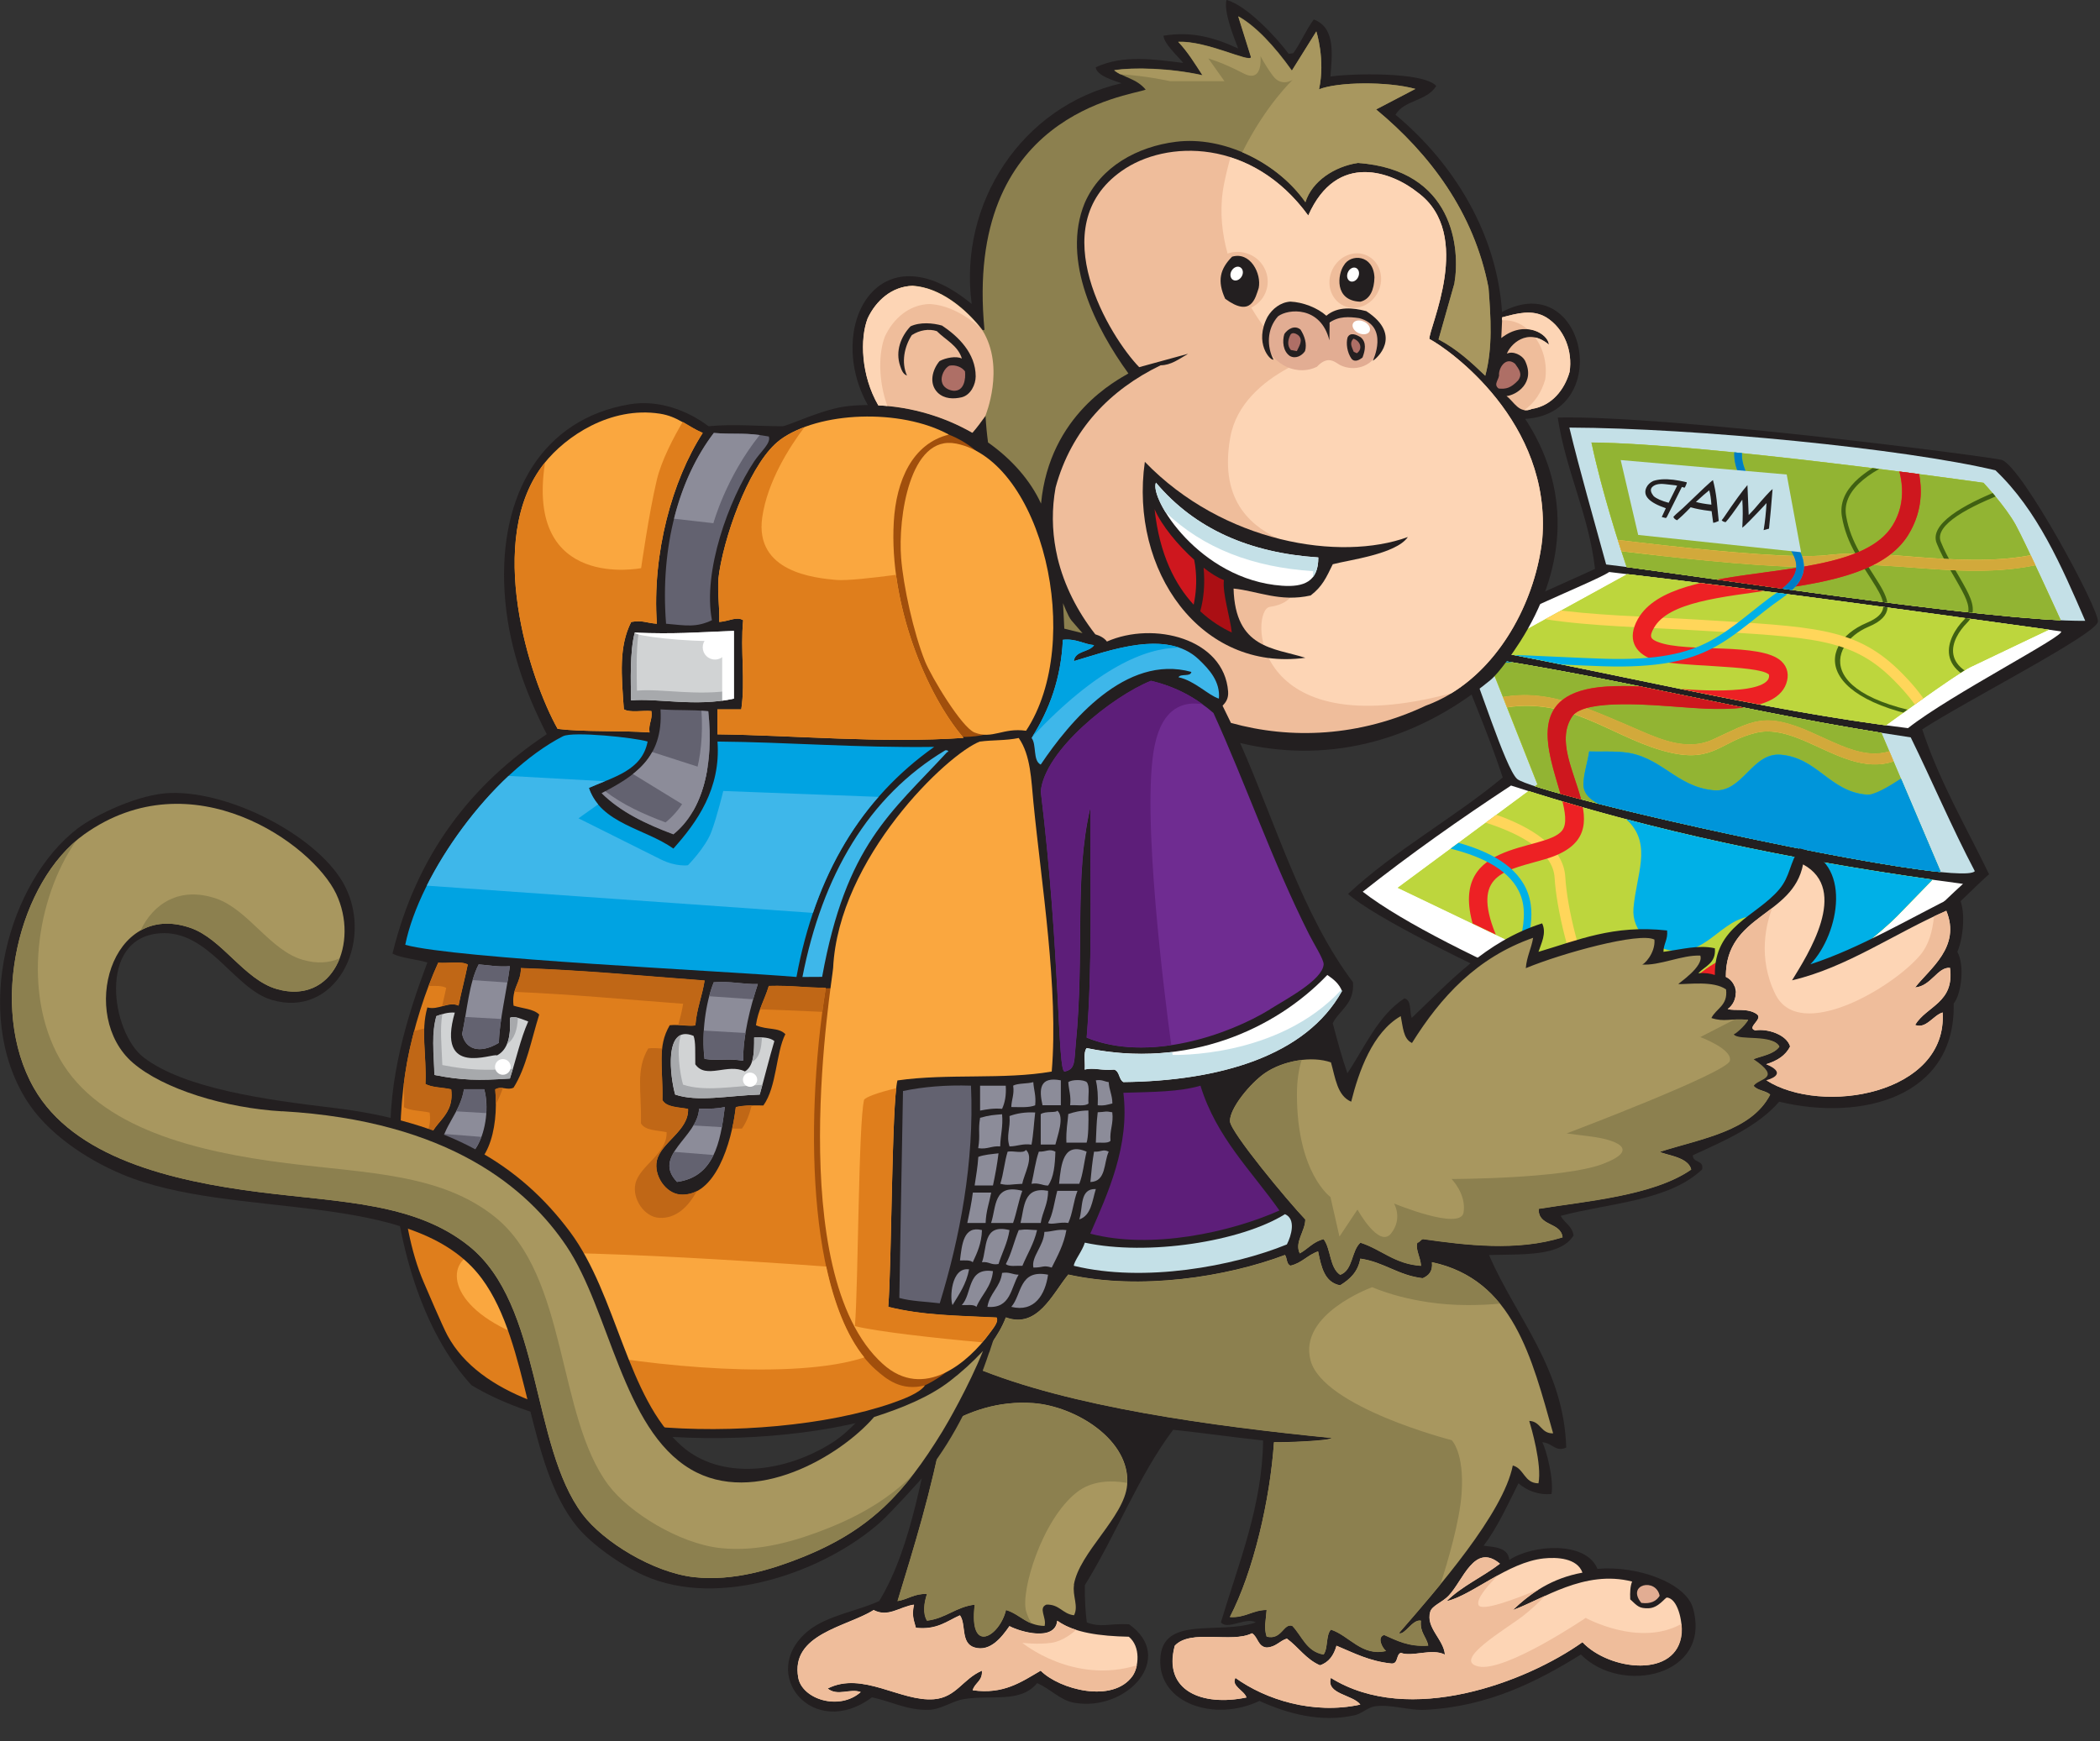 <?xml version="1.0" encoding="UTF-8"?><svg id="b" xmlns="http://www.w3.org/2000/svg" width="200.49" height="166.26" xmlns:xlink="http://www.w3.org/1999/xlink" viewBox="0 0 200.49 166.26"><rect x="0" y="0" width="200.49" height="166.26" fill="#333333" stroke="none"/><defs><clipPath id="d"><rect x="18.11" y="0" width="182.38" height="166.26" fill="none"/></clipPath><clipPath id="e"><path d="M187.41,84.4c-4.06,3.67-13.62,13.73-20.62,17.49-5.95-1.67-28.99-10.78-36.69-16.74,4.54-3.59,9.3-6.94,14.16-10.14,13.37,4.36,27.45,7.32,43.15,9.39M182.42,70.41c2.07,4.23,3.94,8.63,6.12,12.78-1.51,1.69-42.07-7.28-43.71-8.82-1.14-1.07-3.76-9.6-4.69-11.45.05-.2-.01-.31-.14-.36,14.74,2.15,26.68,5.5,42.42,7.85M196.75,60.29c.65.3-10.6,6.07-14.6,9.24-14.19-1.71-29.45-5.63-42.42-7.85.99-1.62,12.66-6.16,13.89-7.06,14.42,1.68,29.89,3.83,43.13,5.67M190.51,44.91c4.01,3.82,6.29,9.1,8.57,14.37-8.77.13-38.81-4.58-45.74-5.38-1.14-4.17-2.52-8.95-3.51-13.07,12.02.03,32,2.01,40.68,4.08" fill="none"/></clipPath><clipPath id="f"><path d="M184.5,84c-.66.69-1.78,1.84-3.4,3.5-2.9,2.96-14.94,11.74-14.94,11.74,0,0-7.09-2.4-11.79-4.54-4.7-2.14-20.91-9.94-20.91-9.94l12.47-9.23c12.04,3.8,24.68,6.5,38.58,8.46M179.63,69.98l5.63,13.23-.06.06c-8.78-.9-32.06-6.05-38.66-8.19l.24-.18-4.75-12.03c12.95,2.02,23.91,4.91,37.6,7.11M195.59,60.13c-2.16,1.03-6.36,3.03-7.47,3.56-1.25.61-6.39,4.34-8.09,5.57-12.71-1.71-26.14-5.01-37.91-7.16l13.24-7.28c13.5,1.6,27.79,3.57,40.22,5.3M189.37,46.09s2.1,2.25,3.1,4.06c.88,1.6,3.66,7.7,4.28,9.08-9.95-.47-32.8-3.94-41.45-5.08-.59-1.74-2.33-7.05-3.36-11.9,11.03.1,37.43,3.85,37.43,3.85" fill="none"/></clipPath></defs><g id="c"><g clip-path="url(#d)"><path d="M183.52,69.65c1.65,5.01,4.18,9.28,6.38,13.83-1.98,1.67-14.85,14.99-23.59,19.91-2.53-.62-32.72-13.67-37.61-18.03,4.51-4.2,10.03-7.19,14.77-11.12-1.5-4.56-3.41-8.77-5.05-13.2,4.33-2.59,9.18-4.55,13.86-6.72-.62-5.3-2.78-9.29-3.56-14.45,10.9-.23,41.69,3.8,42.4,4.05,1.96.68,9.38,14.4,9.17,15.46-.25,1.25-12.79,7.65-16.76,10.26" fill="#231f20"/><path d="M144.26,75.01c-4.87,3.2-9.62,6.55-14.16,10.14,7.7,5.95,30.75,15.07,36.69,16.74,7-3.76,16.56-13.82,20.62-17.49-15.7-2.07-29.78-5.03-43.15-9.39" fill="#fff"/><path d="M140.14,62.92c.93,1.84,3.55,10.38,4.69,11.45,1.64,1.54,42.2,10.52,43.71,8.82-2.18-4.14-4.05-8.55-6.12-12.78-15.74-2.35-27.68-5.7-42.42-7.85.13.05.19.16.14.36" fill="#c4e0e7"/><path d="M153.63,54.62c-1.24.9-12.9,5.44-13.89,7.06,12.97,2.22,28.23,6.14,42.42,7.85,4-3.17,15.25-8.94,14.6-9.24-13.24-1.84-28.7-3.99-43.13-5.67" fill="#fff"/><path d="M190.51,44.91c-8.68-2.07-28.66-4.04-40.68-4.08.99,4.12,2.37,8.89,3.51,13.07,6.93.8,36.97,5.51,45.74,5.38-2.28-5.27-4.56-10.55-8.57-14.37" fill="#c4e0e7"/></g><g clip-path="url(#e)"><path d="M151.94,42.25c1.26,5.92,3.56,12.5,3.56,12.5l-13.71,7.54,4.99,12.62-13.34,9.87s16.21,7.8,20.91,9.94c4.7,2.14,11.79,4.54,11.79,4.54,0,0,12.04-8.78,14.94-11.74,2.9-2.96,4.17-4.29,4.17-4.29l-5.77-13.55s7.13-5.23,8.63-5.97c1.5-.73,8.76-4.18,8.76-4.18,0,0-3.42-7.54-4.41-9.36-.99-1.81-3.1-4.06-3.1-4.06,0,0-26.4-3.75-37.43-3.85" fill="#bdd63d" fill-rule="evenodd"/></g><g clip-path="url(#f)"><path d="M151.94,42.25c1.26,5.92,3.56,12.5,3.56,12.5l-13.71,7.54,4.99,12.62-13.34,9.87s16.21,7.8,20.91,9.94c4.7,2.14,11.79,4.54,11.79,4.54,0,0,12.04-8.78,14.94-11.74,2.9-2.96,4.17-4.29,4.17-4.29l-5.77-13.55s7.13-5.23,8.63-5.97c1.5-.73,8.76-4.18,8.76-4.18,0,0-3.42-7.54-4.41-9.36-.99-1.81-3.1-4.06-3.1-4.06,0,0-26.4-3.75-37.43-3.85" fill="#bdd63d" fill-rule="evenodd"/><path d="M146.79,74.9l-.24.18c6.6,2.14,29.88,7.28,38.71,8.13l-5.63-13.23c-13.68-2.2-24.64-5.09-37.59-7.11l4.75,12.03ZM192.47,50.16c-.99-1.81-3.1-4.06-3.1-4.06,0,0-26.4-3.75-37.43-3.85,1.03,4.86,2.77,10.16,3.36,11.9,8.64,1.14,31.5,4.61,41.45,5.08-.63-1.38-3.41-7.47-4.29-9.08" fill="#92b433" fill-rule="evenodd"/><path d="M186.07,72.03c-3.43-.3-4.46,4.14-7.89,3.84-3.5-.31-4.66-3.5-8.15-3.81-2.78-.24-3.63,3.64-6.41,3.4-3.64-.32-5.03-3.32-8.67-3.64-1.28-.11-1.94-.03-3.23-.07-.17,1.14-.44,1.76-.54,2.9-.19,2.21,2.82,2.26,4.34,3.83,2.17,2.28.71,5.02.43,8.24-.19,2.21,1.75,3.89,3.96,4.09,3.35.29,4.7-3.62,8.06-3.32,5.07.44,3.17,9.77,8.24,10.21,3,.26,4.71.41,7.71.67,6.57.57,11.73-5.01,12.3-11.58.61-6.99-3.15-14.16-10.14-14.77" fill="#00b0e7" fill-rule="evenodd"/><path d="M184.76,71.84l5.92,12.42c-10.1-.88-28.44-5.08-38.1-7.51-.86-.47-1.5-1.03-1.4-2.09.1-1.14.37-1.77.54-2.9,1.29.04,1.95-.05,3.23.07,3.64.32,5.03,3.32,8.67,3.64,2.78.24,3.63-3.64,6.41-3.39,3.5.31,4.66,3.5,8.15,3.81,1.41.12,5.64-3.2,6.58-4.03" fill="#0095da"/><path d="M189.24,41.63c-.17.03-13.9,2.29-12.99,7.63.44,2.59,1.84,4.34,3.16,6.5,1.03,1.69,1.43,3.07-1.02,4.09-3.96,1.67-5.64,7.51,9.88,8.87,15.47,1.35,27.67-2.28,25.01-9.42-2.63-7.05-12.35-14.24-13.3-14.94-1.32.33-15.98,4.15-14.69,7.37.64,1.6,1.6,2.99,2.41,4.51.65,1.22,1.01,2.33.1,3.23-1.52,1.53-3,4.65,3.1,5.74l-.07.4c-6.57-1.17-4.95-4.78-3.32-6.43.68-.68.48-1.52-.18-2.75-.81-1.53-1.78-2.93-2.43-4.55-1.46-3.64,12.79-7.38,15.15-7.96,0,0,2.75,1.96,5.78,4.81,3.02,2.84,6.41,6.64,7.83,10.43,2.93,7.84-10.33,11.29-25.43,9.97-15.05-1.32-15.1-7.51-10-9.66,2.08-.88,1.82-1.88.83-3.5-1.35-2.21-2.76-3.98-3.21-6.64-.86-5.07,9.95-7.56,13.33-8.11l.07.4Z" fill="#3f6012"/><path d="M183.64,69.22c.03-1.46-2.54-3.99-3.17-4.6-1.92-1.83-3.78-2.76-6.49-3.33-2.78-.58-6.38-.76-11.7-1.08-5.36-.32-10.37-.4-14.75-1.08-4.41-.68-8.25-1.98-11.17-4.81-3.71-3.59.78-4.31,3.45-4.33,3.35-.03,7.4.63,7.4.63,0,0,5.43.76,11.55,1.44,6.16.68,12.92,1.27,15.64.95,3.28-.39,6.68.06,9.95.28,3.61.24,7.31.33,10.63-.52,5.36-1.38-.7-11.82-2.47-14.47l.85-.57c1.91,2.86,8.6,14.3,1.87,16.03-5.3,1.36-10.82.47-16.19.2-1.63-.08-3.17-.09-4.53.07-2.86.34-9.76-.27-15.87-.95-6.14-.68-11.59-1.45-11.59-1.45-1.89-.31-14.06-1.99-9.99,1.95,2.7,2.61,6.3,3.86,10.62,4.53,4.35.67,9.32.75,14.65,1.07,5.38.33,9.03.52,11.84,1.1,2.88.6,4.92,1.62,6.99,3.59.98.93,4.18,4.22,3.38,5.81,0,0-.18.27-.48.63-5.82,6.77-11.26-1.57-16.4-.34-3.37.8-4.05,2.86-8.22,1.89-4.97-1.15-8.83-4.82-14.52-4.43-4.9.33-11.16,4.33-12.27,5.07-.14.81-.45,3.21.43,3.28,4.27.37,16.02,2.25,16.36,7.96.36,5.89,4.63,19.79,11.89,21.24l-.2,1.01c-8.11-1.62-12.36-16.4-12.71-22.18-.3-4.89-11.76-6.68-15.43-7-2.08-.18-1.53-3.69-1.26-4.92,0,0,1.98-1.35,4.49-2.64,8.93-4.57,11.94-3.12,20.34.52,2.17.94,4.62,1.93,6.95.86,3.78-1.73,4.81-2.73,9.42-.69,3.77,1.67,6.94,3.69,10.35-.28.19-.23.32-.4.35-.43" fill="#ffd65a"/><path d="M172.95,69.92c-4.61-2.04-5.64-1.04-9.42.69-2.33,1.07-4.78.08-6.95-.86-5.65-2.45-8.87-3.91-13.09-3.21l.39,1c.36-.06.71-.1,1.05-.12,5.69-.39,9.55,3.29,14.52,4.44,4.17.96,4.85-1.09,8.22-1.89,4.16-.99,8.52,4.29,13.12,2.74l-.41-.97c-2.37.73-4.75-.63-7.43-1.81M158.66,53.09c6.11.68,13.01,1.29,15.87.95,1.37-.16,2.9-.15,4.54-.07,5.06.25,10.25,1.06,15.26.01l-.45-.96c-3.02.58-6.3.49-9.52.27-3.27-.21-6.68-.67-9.95-.28-2.72.32-9.48-.26-15.64-.95-1.5-.17-2.96-.34-4.31-.5l.34,1.07c1.22.15,2.52.3,3.85.45" fill="#d2a93b"/><path d="M177.13,35.91s.59.49,1.4,1.33c3.39,3.5,6.69,8.92,3.64,13.84-4.34,7.02-21.47,3.93-24.27,8.88-.49.86-.3,1.08.41,1.35,2.73,1.05,9.81,0,11.76,1.83.61.57.75,1.34.46,2.15-1.15,3.19-8.16,2.33-10.61,2.18-1.73-.11-8.62-.8-9.8.9-2.94,4.24,5.66,11.22-2.57,13.66-3.66,1.09-6.9,1.3-4.98,6.61,2.49,6.86,10.8,10.8,13.16,11.8,1.78-2.57,8.26-11.57,12.36-8.76,3.68,2.52,5.07,15.25,5.38,19.66l-1.74.12s-.29-4.05-1.05-8.42c-.8-4.57-2.03-8.86-3.58-9.92-2.85-1.95-9.85,8.14-10.7,9.45,0,0-3.55-1.3-6.83-3.46-3.25-2.13-7.02-5.4-8.64-9.88-3.36-9.26,6.58-7.75,8.22-9.94,1.88-2.52-6.63-13.07,4.27-13.74,4.25-.26,8.53.69,12.76.28.31-.03,2.94-.27,2.7-1.42-1.02-.96-9.13-.68-11.2-1.47-1.59-.61-2.38-1.93-1.31-3.83,3.44-6.09,20.5-2.78,24.31-8.94,2.74-4.43-1.31-10.1-4.68-12.92l1.11-1.34Z" fill="#ed2124"/><path d="M170.12,56.21l-6.18-.86c6.28-1.17,14.3-1.19,16.76-5.18,1-1.62,1.1-3.4.65-5.15l1.87.24c.37,1.92.14,3.91-1.04,5.83-2.08,3.36-7.1,4.4-12.06,5.12" fill="#ce171e"/><path d="M156.62,65.55c3.27.66,6.52,1.35,9.86,2.02-2.4.3-5.18,0-6.55-.09-1.73-.11-8.62-.8-9.8.9-1.56,2.24.12,5.25.82,7.95-.71-.18-1.36-.36-1.97-.53-1.14-4.05-3.47-9.75,4.45-10.24,1.06-.07,2.13-.05,3.19,0" fill="#ce171e"/><path d="M175.33,37.98c-.34.04-10.88,1.36-8.74,6.83,1.06,2.71,2.98,4.49,4.62,6.78,1.36,1.91,1.69,3.63-1.14,5.57-2.2,1.51-4.14,3.45-6.51,4.7-2.32,1.23-5.28,1.93-10.53,1.76-5.2-.17-9.74-.57-13.2-.33-3.46.24-5.65,1.11-6.5,3.28-1.05,2.71-2.53,8.52-2.2,11.58.02.18.13,1.11.45,1.14,4.46.39,13.71,1.22,14.56,7.07.74,5.05-5.01,13.26-8.21,16.99-.31.37-.86-.1-.55-.47,0,0,2.24-2.61,4.37-5.99,2.15-3.42,4.1-7.49,3.68-10.42-.78-5.33-9.86-6.1-13.91-6.45-1.69-.15-1.07-4.48-.96-5.28.35-2.71,1.16-6,2.1-8.42,1.01-2.61,3.63-3.5,7.12-3.74,3.49-.24,8.05.15,13.28.32,5.18.17,8-.52,10.17-1.67,2.34-1.24,4.27-3.17,6.44-4.66,2.43-1.67,2.13-2.91.96-4.56-1.7-2.39-3.59-4.09-4.7-6.94-2.06-5.28,5.67-7.39,9.33-7.81.48-.06.56.66.08.72" fill="#00b0e7"/><path d="M142.17,63.22c.72,0,1.47.01,2.25.04-.79-.13-1.58-.26-2.39-.39l.14.35ZM171.2,51.58c-1.63-2.29-3.56-4.08-4.62-6.78-.22-.56-.3-1.07-.28-1.54l-.73-.07c-.03.58.08,1.2.34,1.88,1.11,2.85,3,4.55,4.7,6.94,1.09,1.53,1.42,2.71-.48,4.21l.95.13c1.7-1.62,1.28-3.12.12-4.76" fill="#007dc5"/><polygon points="154.73 43.93 156.4 51.08 171.95 52.73 170.58 45.31 154.73 43.93" fill="#c4e0e7" fill-rule="evenodd"/></g><path d="M160.12,46.38l-.81,1.63c-.68-.18-1.15-.39-1.43-.63-.25-.31-.32-.56-.23-.75l.04-.07c.24-.29.66-.4,1.28-.33l.97.11.18.04ZM159.74,45.81c-.77-.09-1.41-.05-1.91.12-.31.15-.52.36-.64.61-.38.79.24,1.44,1.85,1.99l-.39.84.4.1.1-.13,1.42-2.84.25.07.05-.05c.15-.31.2-.47.15-.47-.5-.12-.93-.2-1.27-.24M163.18,46.82c.1.32.17.78.21,1.37-.64-.07-1.13-.16-1.48-.26.57-.53,1-.9,1.27-1.11M163.55,45.84c-.15.07-1.11.97-2.87,2.67-.58.5-.88.78-.92.84.04.14.16.25.35.33.33-.27.77-.68,1.3-1.24.52.15,1.1.26,1.77.34l.23.03.15,1.11c.11,0,.29-.06.53-.17l-.2-2.02c-.08-.69-.2-1.32-.35-1.88M166.84,46.31c-.49.55-1.25,1.6-2.31,3.17l-.16.2c.09.1.22.16.38.18.27-.28.8-1,1.59-2.15.06.88.05,1.77,0,2.68.18-.11.89-.83,2.15-2.17.08-.11.13-.16.16-.16-.05.92-.14,1.75-.26,2.48-.02.05-.02.08,0,.08l.5-.14c.11-1.05.23-2.31.34-3.78-.22.16-.81.81-1.78,1.95l-.5.53-.12-2.87Z" fill="#231f20" fill-rule="evenodd"/><path d="M118.4,70.95c3.43,7.77,5.94,16.43,10.77,22.84.16,2.08-1.28,2.62-1.93,3.92.43,1.62.86,3.25,1.4,4.77,1.68-2.51,2.9-5.48,5.44-7.15.71.17.47,1.25.7,1.87,3.66-3.48,7-7.28,12.45-9.03.45.94-.1,1.94-.35,2.72,3.75-1.1,7.13-2.61,12.28-2.04.09.89-.34,1.26-.35,2.04,1.78-.24,3.34-.69,4.91-.34.13,1.43-.94,1.7-1.58,2.38.64-.05,1.14.03,1.58.17-.07-4.67,3.93-5.56,6.14-8.17,1.07-1.27.97-2.48,1.93-3.92,5.16,1.13,3.83,8.19,1.05,11.07,4.69-1.52,9.5-4.4,14.03-6.64.9,1.21.57,4.16,0,5.45.71,1.26.4,4.01-.35,4.94.2,8.9-8.73,11.28-16.66,9.37-2.06,2.37-5.18,3.71-8.24,5.11-.03.77,1.09.42.88,1.36-3.21,3.03-8.78,3.18-13.5,4.43.35.68,1.11.97,1.23,1.87-1.25,2.03-4.83,1.78-8.07,1.87,2.55,5.93,7.14,10.78,7.37,18.39-1.06.45-1.29-.44-2.28-.51.37.72,1.1,3.45.88,4.94-1.24.12-2.33-.31-3.16-1.02-1.04,2.05-1.99,4.2-3.33,5.96.8.12,2.37.09,2.45,1.36,2.23-1.48,7.33-1.83,8.42.85,3.82-.34,8.44,1.35,9.12,3.75,1.83,6.49-6.83,8.35-10.7,4.43-4.06,2.51-8.79,4.99-14.91,5.28-1.54.07-3.19-.54-4.73-.34-.68.09-1.27.7-1.93.85-3.25.75-6.52-.17-9.12-1.36-4.26,2.03-9.59.26-9.47-3.92.12-4.34,5.64-2.34,9.12-3.58-.92-.55-2.69.77-3.33,0,1.68-5.6,3.96-11.15,4.03-17.37-2.76-.29-5.93-.75-8.59-1.02-3.33,4.43-5.45,10.04-8.42,14.82-.04,1.39.07,2.78.18,3.58,1.42.51,2.06.08,4.03.17,4.53,3.2-.21,8.4-5.26,7.49-1.32-.24-2.19-1.29-3.51-1.87-1.62,1.94-4.29,1.09-7.01,1.53-1.11.18-2.13.98-3.33,1.02-2.07.07-3.6-.82-5.44-1.19-5.61,4.18-10.94-2.27-6.14-6.3,1.81-1.52,4.79-1.94,6.84-2.9,3.23-5.33,4.17-12.87,5.79-19.76-11.08,5.69-33.73,5.79-44.72-.85-4.63-5.06-7.28-13.47-7.72-22.82-.3-6.44,1.64-12.57,3.51-17.54-1.06-.33-2.41-.39-3.33-.85,2.32-9.5,7.54-16.18,14.73-20.95-2.14-4.18-3.73-8.61-4.03-13.62-.56-9.31,3.65-16.49,11.92-17.88,2.83-.48,5.6.62,7.55,2.09,2.51-.23,4.62,0,7.04,0,.54,0,3.9-1.68,6.28-1.92.63-.07,1.26-.1,1.89-.1-4.15-7.39.98-17.05,9.92-9.65-1.29-9.6,4.79-18.91,14.3-21.08-.66-.24-2.38-.71-2.46-1.53,2.7-1.22,5.53-.75,8.36-.41-.54-.67-1.83-1.8-1.89-2.6,2.64-.43,4.75.13,7.13,1.22-.43-1.13-1.39-3.47-1.12-4.64,1.95.54,4.74,3.54,5.94,5.15l.44-.06c.74-1.02,1.2-2.21,1.96-3.22,2.18.81,1.7,3.62,1.59,5.45,1.77-.28,8.86-.5,10.1.9-.92,1.48-3.05,1.31-3.89,2.75,5.64,4.69,9.68,11.42,10.17,18.83,7.94-4.22,10.76,9.71,2.21,10.21l.27.42c4.25,6.83,3.47,14.23-.75,20.85-.63.98-1.98,2.96-2.85,3.68-7.61,6.26-16.09,7.88-23.87,6" fill="#231f20"/><path d="M94.39,44.37s-4.28-6.86-15.73-1.62c-11.46,5.24,4.81,23.03,5.68,23.89.86.86,4.6,3.52,4.6,3.52,0,0,4.06.65,5.89-.32,1.83-.97-.43-25.47-.43-25.47" fill="#a14f0c" fill-rule="evenodd"/><path d="M78.12,94.37h1.83s.11,5.49,0,7.72c-.11,2.23-.03,10.24.83,14.01.86,3.77,2.48,9.09,3.66,10.38,1.18,1.29,7.91,2.26,7.91,2.26,0,0-3.71,7.69-18.72,4.06-15.01-3.63-2.01-14.87-.32-19.9,1.69-5.03,2.45-11.24,2.45-11.24l2.37-7.29Z" fill="#a14f0c" fill-rule="evenodd"/><path d="M124.9,20.58c2.74-6.2,8.06-4.13,10.46-2.19,5.43,3.98,1,13,1.11,13.98,1.82.95,11.72,7.9,10.77,19.15-.72,6.42-4.71,13.53-11.11,15.86-6.35,2.99-12.89,3.24-18.61,1.65-.26-.55-.53-1.1-.8-1.64.31-.32.58-.69.53-1.36-.38-5.05-7.1-6.74-11.57-4.77-.25-.34-.65-.55-1.11-.69-1.72-2.2-2.97-4.67-3.6-7.28-.06-.25-.11-.5-.16-.76-.37-1.94-.4-3.95-.03-5.98,1.5-5.54,5.24-9.36,10.03-11.67.98,0,1.78-.61,2.62-1.1l-4.67,1.28c-2.75-2.83-9.28-13.39-1.68-18.73,4.25-3.02,12.47-3.12,17.82,4.24" fill="#efbd9b"/><path d="M124.9,20.58c2.74-6.2,8.06-4.13,10.46-2.19,5.43,3.98,1,13,1.11,13.98,1.82.95,11.72,7.9,10.77,19.15-.63,5.56-3.71,11.64-8.68,14.68-19.33,5.15-19.22-7.99-17.33-8.25,2.06-.29,2.29-1.48,2.29-1.48l4.64-3.44s-3.2-.29-5.78-1.43c-2.58-1.15-6.07-3.49-4.92-9.85,1.15-6.36,10.13-8.41,10.13-8.41h-5.21s-7.22-7.5-5.5-15.87c.19-.92.39-1.73.6-2.44,2.64.84,5.26,2.59,7.42,5.56" fill="#fdd5b5"/><path d="M131.49,33.73c-.59,1.26-2.16,1.78-3.51,1.15-.46-.22-1.14-1.05-2.25.14-.85.43-1.93.46-2.92,0-1.62-.76-2.38-2.55-1.7-4.01.68-1.46,2.55-2.03,4.17-1.28.67.31,1.19.8,1.52,1.37.69-1,2.1-1.37,3.31-.8,1.35.63,1.97,2.17,1.38,3.43" fill="#e2ad93"/><path d="M131.59,27.82c-.62,1.32-2.1,1.94-3.32,1.37-1.21-.57-1.7-2.1-1.08-3.42.62-1.32,2.1-1.94,3.32-1.37,1.21.57,1.7,2.1,1.08,3.42" fill="#efbd9b"/><path d="M120.91,27.69c-.45,1.48-2.04,2.3-3.55,1.84-1.51-.46-2.36-2.03-1.91-3.51.45-1.48,2.04-2.3,3.55-1.84,1.51.46,2.36,2.03,1.91,3.51" fill="#efbd9b"/><path d="M123.32,6.77l2.35-3.77s.88,2.69.26,5.53c1.75-.71,6.5-.78,9.2-.04l-3.75,1.96c5.13,4.25,9.34,9.82,10.73,17.02.22,2.84.41,5.76-.31,8.41-1.35-1.3-2.73-2.56-4.46-3.47l1.51-5.33c.58-3.34-.05-10.87-9.22-11.52-2.23.35-4.36,1.73-5,3.75-2.63-3.75-7.76-6.35-12.37-5.77-3.67.46-7.19,2.37-8.7,5.84-2.26,5.5,1.06,11.99,4.17,16.28-1.02.62-7.53,3.89-8.34,12.43-1.01-2.21-2.79-4.24-5.06-5.84-.11-.81-.19-1.65-.24-2.54-.38.52-.79,1.09-1.24,1.6-2.61-1.49-5.71-2.46-8.97-2.62-1.66-2.86-1.76-6.38-1.02-8.3.79-1.69,2.3-3.05,4.28-3.11,2.66.16,5.14,2.24,6.68,4.25l.17-.03c-2-20.65,13.76-22.31,15.39-22.94-.89-1.08-2.1-1.13-3-1.86,1.79-.3,5.39-.21,8.44.48-.72-1.11-1.42-2.26-2.32-3.2,2.8-.09,6.79,2.02,6.95,1.47l-1.22-3.9c1.64.92,3.41,2.78,5.13,5.2" fill="#8c804f"/><path d="M93.8,31.55c2.2,3.56.27,8.17.27,8.17-.38.52-.78,1.09-1.24,1.61-2.61-1.5-5.71-2.46-8.97-2.62-1.66-2.86-1.76-6.38-1.02-8.3.79-1.69,2.3-3.05,4.28-3.11,2.66.16,5.14,2.24,6.68,4.25" fill="#efbd9b"/><path d="M143.42,30.3c1.41-.37,2.84-.79,4.18-.01,1.76,1.08,2.56,3.25,2.25,5.23-.5,1.73-1.71,3.23-3.6,3.53-1.22.51-1.69-.69-2.42-1.23.92-.09,2.81-1.25,1.75-3.41-.28-.49-1.11-.93-1.71-.64.27-.8,1.93-2.6,4.01-.86-.05-1-2.27-2.42-4.55-.63l.09-1.97Z" fill="#efbd9b"/><path d="M128.3,25.34c.62-1.12,2.82-1.07,2.92,1.15-.03,1.17-.4,2.08-1.34,2.32-2.54-.09-2.16-2.66-1.58-3.47" fill="#231f20"/><path d="M143.11,35.72c.04-.75.73-1.67,1.54-.98.37.53.74.96.29,1.58-.7.74-1.17.85-1.86.78-.58-.42.12-.92.03-1.38" fill="#ae6f66"/><path d="M117.63,24.51c1.75-.51,2.82,1.63,2.54,2.99-.32.96-.71,2.86-3.2,1.03-.78-1.71-.5-2.84.66-4.02" fill="#231f20"/><path d="M86.91,31.17c.93-.44,2.17-.33,3.03-.08,1.53,1.02,3.21,2.63,3.21,4.85,0,.77-.47,1.79-1.35,2-.75.17-1.63.17-2.27-.44-.88-.87-.52-2.2.17-3.02.62-.33,1.58-.5,2.13-.25-.39-1.26-1.55-1.76-2.39-2.61-.76-.25-1.65-.1-2.39.38-.72,1.11-1.02,2.62-.46,3.86-.4-.14-.52-.55-.65-.92-.48-1.41.07-2.8.98-3.77" fill="#231f20"/><path d="M90.63,34.92c.62-.12,1.22.15,1.5.54.08.71-.07,1.93-1.12,1.85-.44-.05-.99-.31-1.09-.87-.12-.52.24-1.28.71-1.52" fill="#ae6f66"/><path d="M129.67,26.45c-.16.35-.51.53-.78.4-.27-.13-.36-.51-.2-.86.16-.35.51-.53.78-.4.27.13.36.51.2.86" fill="#fff"/><path d="M118.54,26.41c-.2.33-.57.47-.83.31-.26-.16-.32-.55-.12-.88.2-.33.57-.47.83-.31.26.16.32.55.12.88" fill="#fff"/><path d="M123.32,6.77l2.35-3.77s.88,2.69.26,5.53c1.75-.71,6.5-.78,9.2-.04l-3.75,1.96c5.13,4.25,9.34,9.82,10.73,17.02.22,2.84.41,5.76-.31,8.41-1.35-1.3-2.73-2.56-4.46-3.47l1.51-5.33c.58-3.34-.05-10.87-9.22-11.52-2.23.35-4.36,1.73-5,3.75-1.43-2.04-3.6-3.74-6.03-4.77,2.26-4.53,4.81-6.91,4.81-6.91,0,0-1.08.71-1.89-.4s-1.18-1.88-1.18-1.88c0,0,.3,2.67-1.64,1.65-1.94-1.02-3.34-1.42-3.34-1.42l1.54,2.17h-5.2s-2.14-.5-4.76-.66c-.2-.11-.4-.23-.58-.37,1.79-.3,5.39-.21,8.44.48-.72-1.11-1.42-2.26-2.32-3.2,2.8-.09,6.79,2.02,6.95,1.47l-1.22-3.9c1.64.92,3.41,2.78,5.13,5.2" fill="#a8975f"/><path d="M122.62,31.89c.32-.47.98-.88,1.54-.42.39.6.64,1.38.43,2.06-.32.47-.92.76-1.45.46-.66-.46-.73-1.42-.52-2.1" fill="#231f20"/><path d="M123.18,32c.14-.3.5-.18.73-.02.56.46.13,1.04-.1,1.55l-.57-.11c-.37-.43-.28-.95-.06-1.42" fill="#ae6f66"/><path d="M128.65,32.23c.26-.55.85-.27,1.25-.03.6.49.43,1.28.18,1.94-.25.19-.7.5-1.04.13-.44-.62-.54-1.49-.39-2.04" fill="#231f20"/><path d="M129.21,32.34c.63.19.95.96.33,1.39l-.3-.14c-.16-.44-.44-.82-.03-1.25" fill="#ae6f66"/><path d="M130.76,31.63c-.14.3-.61.38-1.05.18-.44-.2-.68-.61-.54-.92.14-.3.61-.38,1.05-.18.44.2.68.61.54.92" fill="#fff"/><path d="M93.61,31.31c-1.39-1.22-3.08-2.18-4.85-2.28-1.98.05-3.49,1.41-4.28,3.11-.6,1.56-.65,4.17.24,6.63-.29-.03-.58-.05-.87-.06-1.66-2.86-1.76-6.38-1.02-8.3.79-1.69,2.3-3.05,4.28-3.11,2.55.15,4.94,2.08,6.49,4.01" fill="#fdd5b5"/><path d="M143.42,30.3c1.41-.37,2.84-.79,4.18-.01,1.76,1.08,2.56,3.25,2.25,5.23-.5,1.73-1.71,3.23-3.6,3.53-.28.12-.52.15-.74.11,1-.66,1.67-1.73,2.01-2.91.21-1.4-.12-2.89-.96-4.03.41.09.85.3,1.31.68-.03-.61-.88-1.39-2.05-1.48-.17-.15-.36-.28-.56-.4-.61-.35-1.23-.46-1.86-.44v-.28Z" fill="#fdd5b5"/><path d="M124.63,62.81c-9.98,1.37-16.81-8.33-15.33-18.71,7.47,7.74,18.65,9.54,25.11,7.18-1.12,1.64-5.65,2.19-7.17,2.6-.63,1.29-.99,2.12-2.11,2.98-2.91.66-5.07-.43-7.36-.66.16,5.75,3.84,5.66,6.85,6.61" fill="#231f20"/><path d="M116.85,55.39c-.16,1.23.59,3.54.75,5.01-.93-.44-1.99-1.08-3.01-2.03.34-1.25.46-2.6.32-4.16.71.56,1.39.98,1.94,1.18" fill="#ab0f14"/><path d="M114.01,53.45c.07.34.12.69.15,1.06.1,1.12.02,2.21-.2,3.23-1.74-1.88-3.26-4.74-3.73-9.12.66,1.55,2.22,3.43,3.79,4.84" fill="#ce171e"/><path d="M125.86,53.23c.02,2.32-1.4,2.85-3.47,2.7-7.9-.57-12.67-8.36-12.03-9.84,3.73,4.43,8.96,6.71,15.5,7.14" fill="#fff"/><path d="M125.86,53.23c0,.85-.18,1.46-.52,1.89.02-.18.03-.37.03-.58-5.76-.37-10.51-2.19-14.11-5.65-.78-1.27-1.1-2.34-.9-2.8,3.73,4.43,8.96,6.71,15.5,7.14" fill="#c4e0e7"/><path d="M126.63,30.15c1.1-.93,2.57-.76,3.81-.44,3.59,2.34.91,4.61.63,4.73,0,0,1.59-3.29-1.3-4.06-.97-.14-1.97-.2-2.83.43l-.02,1.69c-.83-3.31-3.95-3.03-4.91-2.29-1.1,1.24-1.05,2.91-.43,4.13-.31.11-1.87-1.58-.57-4.08.46-.77,1.22-1.39,2.18-1.46,1.21.05,2.61.6,3.44,1.35" fill="#231f20"/><path d="M83.4,153.74c-2.53,1.6-7.97,2.27-7.19,6.47.38,2.03,3.89,3.18,5.96,1.36-1.03-.38-2.2.44-3.16-.34,3.32-1.69,6.98,1.29,10.17,1.02,2.12-.18,2.72-1.92,4.56-2.72.09.99-.68,1.15-.88,1.87,2.94.42,4.64-.79,6.49-1.87,1.78,1.79,6.88,3.16,8.77.51.59-.83.81-2.8-.35-3.75-2.75-.06-5.23-.37-6.84-1.53-.2,1.99-3.49,1.08-4.56.51-.77,1.11-1.85,2.47-3.33,2.04-1.37-.4-.79-2.23-1.4-3.07-1.25.55-2.18,1.41-4.21,1.19-.29-1.01-.37-1.33-.18-2.21-1.39.21-2.46,1.25-3.86.51" fill="#fdd5b5"/><path d="M156.7,153.06c.94.12,1.44-.19,1.75-.68-.35-1.75-3.21-1.1-1.75.68" fill="#e2ad93"/><path d="M138.29,152.38c-.62.64-1.58.94-1.75,1.53-.45,1.52,1.3,2.64,1.4,4.09-1.25-.64-3.11.25-4.21-.17-.47.17-.22,1.04-.88,1.02-2.12-.22-3.63-1.02-5.26-1.7-.25.89-.71,1.58-1.58,1.87-1.33-.58-2.06-1.75-3.16-2.55-.71.22-1.04.81-1.93.85-.85-.08-.83-1.01-1.4-1.36-1.93.98-5.84-.45-7.37,1.19-1.16,4.31,2.63,5.82,6.84,4.94-.22-.69-1.49-1.09-1.05-1.87,2.87,2.07,7.42,3.53,11.92,2.55-.71-.96-3.31-.99-2.81-2.55,7.49,4.66,18.69.39,24.02-3.41,2.56,2.72,9.06,3.51,9.47-.85.11-1.17-.38-3.34-1.4-3.41-.17,0-.81,1-1.75,1.02-.88.02-1.02-.16-1.75-.85-.03-.66,0-1.26.18-1.7-4.57-1.17-8.54,1.71-11.4,2.73,1.74-1.66,3.75-3.05,6.66-3.58-.5-1.4-2.45-1.49-3.68-1.36-3.47.36-6.86,3.54-9.29,4.09,1.44-1.44,3.46-2.32,5.09-3.58-2.45-2.06-3.52,1.63-4.91,3.07" fill="#fdd5b5"/><path d="M102.52,151.35c.5-3.1,4.82-6.48,5.09-9.54.37-4.27-4.87-7.52-8.94-7.83-3.34-.25-6.21.78-8.59,2.21-1.12,6.16-2.82,11.55-4.38,16.69,1.01-.16,1.59-.73,2.81-.68-.28.86-.42,1.83,0,2.55,1.82-.22,2.74-1.31,4.56-1.53-.6,4.87,2.39,3.03,2.98.51,1.34.4,1.96,1.5,3.68,1.53.21-.8-.64-1.71.18-2.04,1.26-.03,1.53.9,2.63,1.02.45-.88-.17-1.86,0-2.9" fill="#a8975f"/><path d="M96.55,124.79c2.23.55,3.24-1.19,3.51-3.07-2.79-.55-2.49,1.9-3.51,3.07" fill="#8c8c99"/><path d="M94.27,124.79c2.24.19,2.22-1.81,2.98-3.07-.58,0-.87-.29-1.58-.17-.16,1.37-1.19,1.91-1.4,3.24" fill="#8c8c99"/><path d="M91.82,124.62c.51.02,1.15-.09,1.4.17.49-1.17,1.44-1.9,1.58-3.41-2.5-.38-1.96,2.19-2.98,3.24" fill="#8c8c99"/><path d="M90.94,124.62c.63-1.04,1.32-2.01,1.58-3.41-1.74-.25-1.85,2.83-1.58,3.41" fill="#8c8c99"/><path d="M144.43,139.94c1.1.29,1.07,1.69,2.45,1.7.35-1.78-.7-5.37-.88-5.96,1.12.05,1.09,1.22,2.28,1.19-2.04-7.22-3.82-14.69-11.57-16.35.1.89-.32,1.28-.88,1.53-2.35-.27-3.68-1.54-5.96-1.87-.22,1.27-1,1.98-1.93,2.55-1.51-.29-1.8-1.78-2.1-3.24-1,.33-1.54,1.11-2.63,1.36-.4-.12-.31-.72-.53-1.02-5.57,2.1-13.82,3.4-20.69,1.87-1.52,1.86-2.95,5.2-5.96,4.09-.71,1.87-1.98,3.18-2.98,4.77,9.11,3.79,22.72,5.61,34.07,6.74,0,.28-4.69.45-5.49.41-.37,5.48-1.95,12.32-4.21,16.69,1.49.09,2.12-.66,3.51-.68-.08,1.06-.28,1.7,0,2.55,1.46.36,1.61-1.34,2.46-1.02.93.97,1.34,2.44,2.98,2.73.44-.6.2-1.85.7-2.38,1.75.57,2.95,2.59,5.26,2.04-.33-.24-.91-1.3-.18-1.53,1.21.53,2.32,1.15,4.21,1.02-.17-.85-.82-1.25-.7-2.38-.81-.17-1.56,1.44-2.1,1.19,3.7-4.26,9.97-11.43,10.87-16.01" fill="#a8975f"/><path d="M99.71,117.63c-.05,1.34-1.27,2.37-1.05,3.41,1,0,.91-.26,1.75,0,.55-1.11,1.15-2.17,1.4-3.58-.88-.11-1.36.16-2.1.17" fill="#8c8c99"/><path d="M93.75,120.53c.68-.09.86.3,1.58.17.34-1.08.86-2,1.05-3.24-2.59-.64-2.11,1.7-2.63,3.07" fill="#8c8c99"/><path d="M91.64,120.36c.47,0,1-.06,1.23.17.42-.9.84-1.79.88-3.07-1.76-.45-1.91,1.35-2.1,2.9" fill="#8c8c99"/><path d="M97.26,117.46c-.44,1.05-.7,2.27-1.23,3.24.29.29,1.03.14,1.58.17.47-1.13,1.1-2.11,1.4-3.41-.93-.03-.9-.11-1.75,0" fill="#8c8c99"/><path d="M103.57,118.66c-.23.79-1.04,1.77-1.05,2.21,6.72,1.64,15.23.04,20.34-2.04.43-.84.89-2.43-.18-2.89-4.2,2.62-13.11,4.01-19.11,2.72" fill="#c4e0e7"/><path d="M92.35,116.78h1.75c.03-1.11.35-1.93.53-2.9h-1.75c-.13,1.01-.33,1.95-.53,2.9" fill="#8c8c99"/><path d="M100.06,116.78c.3.21,1.16-.13,1.93,0,.42-.9.5-2.12.88-3.07h-1.93c-.28,1.03-.4,2.22-.88,3.07" fill="#8c8c99"/><path d="M97.43,116.78h1.93c.17-1.08.71-1.81.7-3.07-2.38-.44-2.25,1.56-2.63,3.07" fill="#8c8c99"/><path d="M94.62,116.78h2.1c.34-.97.52-2.1.88-3.07-2.79-.72-2.47,1.57-2.98,3.07" fill="#8c8c99"/><path d="M103.04,116.44c1.14-.37,1.23-1.76,1.58-2.9-1.58-.06-1.2,1.78-1.58,2.9" fill="#8c8c99"/><path d="M93.4,110.48c-.06.96-.22,1.83-.35,2.72h1.75c.21-.98.4-2,.53-3.07-.68.08-1.39.13-1.93.34" fill="#8c8c99"/><path d="M104.45,109.97c-.16.92-.26,1.91-.35,2.9,1.53-.05,1.26-1.84,1.75-2.9-.57-.28-.67.04-1.4,0" fill="#8c8c99"/><path d="M101.11,113.04h1.93c.36-.9.45-2.06.7-3.07-2.21-.94-2.43,1.1-2.63,3.07" fill="#8c8c99"/><path d="M99.18,109.97c-.33.93-.46,2.05-.7,3.07.71-.12,1,.16,1.58.17.55-.77.66-1.97.7-3.24-.6-.31-.84.02-1.58,0" fill="#8c8c99"/><path d="M96.2,109.97c-.3.96-.39,2.12-.7,3.07.77.19,1,.04,2.1,0,.15-.9,1.14-2.53.35-3.24-.24.39-1.22.06-1.75.17" fill="#8c8c99"/><path d="M93.57,106.74c-.21,1.26.04,1.57-.18,2.9.9.13,1.27-.24,2.1-.17.02-1.06.29-1.88.18-3.07-.83.07-1.2.08-2.1.34" fill="#8c8c99"/><path d="M96.38,106.57c.1,1.21-.34,1.85,0,2.9.75-.01,1.23-.29,2.1-.17.18-.96.23-2.05.35-3.07-.99-.05-1.77.09-2.45.34" fill="#8c8c99"/><path d="M104.8,106.22c-.14,1.22-.1,1.4-.18,2.89.51-.02,1.15.09,1.4-.17-.09-1.05.31-1.63.17-2.73-.71-.14-.6-.03-1.4,0" fill="#8c8c99"/><path d="M101.99,106.39c-.06.84-.22,1.44-.18,2.72h1.93c.17-.5.2-1.89.17-3.07-.77,0-1.37.15-1.93.34" fill="#8c8c99"/><path d="M99.36,106.39v2.9h1.4c.19-.81.9-2.64.18-3.24-.05.24-1.14.02-1.58.34" fill="#8c8c99"/><path d="M66.74,105.88c-.12,2.71-4.53,4.47-2.1,6.98,3.49-.47,4.14-3.7,4.56-7.15-.74.16-1.26.16-2.45.17" fill="#8c8c99"/><path d="M44.3,104.01c-.37,2.31-1.98,3.42-2.28,5.79,3.04,3.2,5.13-2.48,4.21-5.79h-1.93Z" fill="#8c8c99"/><path d="M107.25,104.35c.62,5.06-1.48,9.59-3.16,13.45,5.82,1.54,13.38-.13,18.06-2.21-2.68-3.81-6.02-6.98-7.54-11.92-2.05.6-4.47.59-7.37.68" fill="#5d1e79"/><path d="M93.57,106.05c.64-.12,1.28-.24,2.1-.17.27-.58.41-1.3.35-2.21h-2.45v2.38Z" fill="#8c8c99"/><path d="M86.21,104.18c-.12,6.31-.21,12.11-.35,19.76,1.13.32,2.56.35,3.86.51,1.92-6.27,3.31-13.47,2.98-20.78-2.42-.08-4.56.11-6.49.51" fill="#636270"/><path d="M96.73,103.67c.12.85-.16,1.32-.18,2.04.81,0,1.71.08,2.28-.17.1-.9-.13-1.46-.18-2.21-.58.18-1.44.08-1.93.34" fill="#8c8c99"/><path d="M104.8,105.54c.6.07.98-.07,1.4-.17,0-.8-.31-1.29-.35-2.04-.41-.05-.66-.27-1.23-.17.17.68.22,1.49.18,2.38" fill="#8c8c99"/><path d="M101.99,103.33c.05.75.28,1.32.18,2.21.6-.05,1.42.13,1.75-.17-.06-.68.16-1.63-.17-2.04-.32-.26-1.43-.26-1.75,0" fill="#8c8c99"/><path d="M99.53,105.54c.58,0,1.17,0,1.75,0v-2.38c-2.03-.39-2.1.83-1.75,2.38" fill="#8c8c99"/><path d="M64.46,104.52c2.17.73,5.01.1,8.07,0,.48-1.69.9-3.44,1.4-5.11-.41-.34-1.12-.39-1.93-.34.01,1.37-.01,2.71-.88,3.24-1.63-.82-3.72.79-4.74-.68-.02-1.14.05-2.19-.17-2.72-2.9-1.17-2.21,4.05-1.75,5.62" fill="#d1d3d4"/><path d="M41.67,97.03c-.47,1.7-.26,3.32-.18,5.62,2.6.51,4.15.54,7.19.34.59-1.81,1.01-3.79,1.75-5.45-.5-.18-1.37-.59-1.75-.34.1,1.69-.16,3.02-1.23,3.58-.41-.25-5.83,2.17-4.03-4.09-.74-.04-1.24.16-1.75.34" fill="#d1d3d4"/><path d="M67.27,101.12c1.48.22,1.99-.09,3.68.17-.02-2.4.68-5.13,1.4-7.32-1.49.03-2.62-.3-4.21-.17-.77,1.93-1.18,4.9-.88,7.32" fill="#8c8c99"/><path d="M103.74,100.09c-.34.41-.11,1.37-.18,2.04.83-.23,1.63.12,2.81,0,.54.16.43.94.88,1.19,9.15-.1,17.43-2.48,20.87-8.69-.27-.7-.82-1.14-1.4-1.53-4.99,5.23-13.37,8.97-22.97,6.98" fill="#fff"/><path d="M45.7,92.09c-.94,1.82-1.1,4.39-1.58,6.64.29,1.42,1.61,1.98,3.51.85.04-2.09.74-4.94,1.05-7.32-1.15.09-2-.1-2.98-.17" fill="#8c8c99"/><path d="M41.84,91.92c-1.2,2.61-2.37,6.21-2.98,9.54-1.15,6.24-.87,15.23,1.58,20.95.29.67,1.8,4.22,2.28,5.11,3.1,5.74,11.53,7.93,19.46,8.68,7.67.73,16.82-.08,22.97-2.21,1.21-.42,2.67-.99,3.16-1.7-2.24.57-3.63-.54-4.74-1.53-6.27-5.63-6.89-22.8-4.73-36.44-2.02.01-3.13-.23-5.44-.17-.38,1.28-1.03,2.29-1.23,3.75,1.1.48,2.14.17,2.81.85-.91,1.77-.81,5.02-2.1,6.81-1.19-.03-2.03.02-2.63.17-.42,3.51-1.98,8.53-5.26,8.35-1.45-.08-2.59-1.84-2.28-3.24.38-1.75,3.07-2.87,2.98-4.94-.92-.18-2.07-.15-2.45-.85.07-3.14-.52-5.08.7-7.15.88-.1,2.07.16,2.45,0,.12-1.58.65-2.78.88-4.26-6.46-.48-11.11-.96-17.54-1.19.01,1.43-.92,1.94-.7,3.58.83.27,1.91.3,2.45.85-.75,2.39-1.23,5.05-2.45,6.98-.6.29-1.09-.19-1.75.17.35,3.84-.75,8.15-4.03,7.83-1-.1-2.13-1-2.28-2.04-.36-2.61,2.49-2.77,2.11-5.79-.8-.19-1.82-.16-2.46-.51.12-2.79-.47-5,.18-7.32,1.05.29,2.04-.61,2.98-.17.27-1.33.61-2.59.88-3.92-.63-.35-1.9-.09-2.81-.17" fill="#df7e1c"/><path d="M134.78,99.58c-.82-.39-.84-1.56-1.05-2.55-2.69,1.54-4.01,5.29-4.73,8.17-1.34-.57-1.51-2.28-1.93-3.75-1.8-.65-4.57-.18-6.31,1.02-1.38.95-3.39,3.38-3.33,4.6.05,1.03,5.5,7.6,7.19,9.37-.01,1.13-1.05,2.16-.53,3.24.79-.43,1.3-1.13,2.28-1.36.71.96.56,2.74,1.58,3.4,1.24-.44,1.05-2.28,1.93-3.07,2.02.65,3.27,2.05,5.79,2.21-.06-.84-.57-1.61-.35-2.21.25-.04.3-.28.53-.34,4.09.58,8.99,1.19,13.33-.17-.17-1.48-2.35-1.01-2.28-2.72,4.41-.72,10.96-1.24,14.56-3.75-.28-1.26-2.64-1.39-2.98-1.7,4.06-1.28,8.72-1.98,10.52-5.45-.41-.4-1.25-.38-1.58-.85.5-.74-.17-1.59,0-2.55.89-.33,1.96-.48,2.46-1.19-.68-1.27-3.96-.13-4.38-1.19.04-.87,1.09-.76,1.4-1.36-1.72-.16-2.24.24-3.51-.17.45-.92,1.59-1.18,1.4-2.73-1.19-.85-3.61-.48-4.56-.51,0-.07,2.46-1.68,2.1-2.72-1.76-.08-3.9.99-5.61.85.19.1,1.34-1.08,1.23-2.38-1.42-.74-8.83,1.3-12.28,2.73.09-1.11.53-1.87.7-2.9-5.37,1.88-8.81,5.63-11.57,10.05" fill="#a8975f"/><path d="M164.77,93.28c1.25.58,1.22,2.33.18,3.07.67.22,1.92-.14,2.81.51.58.49-1.06,1.26-.18,1.53,1.14-.19,2.99.39,3.33,1.53-.43.89-1.26,1.39-2.28,1.7,3.25,1.19.59,1.84,0,1.53,5.28,3.39,17.32,1.34,16.84-6.47-.91.28-1.58,1.6-2.63,1.19,1.11-1.82,3.78-2.12,3.33-5.45-1.18-.1-1.8,1.75-3.33,1.87,1.42-1.81,4.4-3.88,2.98-7.32-4.89,2.12-9.5,5.42-14.73,6.64,1.46-2.39,5.53-8.65,1.05-11.07-.97,5.02-7.4,4.73-7.37,10.73" fill="#fdd5b5"/><path d="M76.61,93.29c.53,0,1.36-.01,1.88-.01,2.29-12.63,6.57-15.64,11.93-21.46.18,0,.14-.22-.18-.17-7.34,4.4-11.74,11.96-13.63,21.64" fill="#3eb7ea"/><path d="M93.57,70.8c-3.14,1.19-13.52,11.14-14.03,21.63-.05,1.03-4.87,29.14,4.74,37.81,3.95,3.57,8.21-.22,10.17-2.89.37-.51.92-1.13.7-1.53-3.83-.2-7.01-.19-10.35-1.02.33-4.03.33-19.42.88-21.63,4.79-.69,10.18-.05,14.73-.85.66-7.87-.98-17.87-1.75-25.72-.21-2.1-.25-4.48-1.4-6.13-1.23.26-2.53.18-3.68.34" fill="#faa73f"/><path d="M53.77,70.29c-6.86,3.53-13.72,13.18-15.08,19.93,4.82,1.33,30.44,2.49,37.35,3.07,1.81-9.83,6.25-17.09,13.15-21.97-7.29.1-14.16-.46-20.69-.51.33,4.49-1.95,7.7-4.21,10.22-2.7-1.92-6.92-2.36-8.07-5.79,2.32-1.04,5.08-1.65,5.61-4.43-1.22-.38-7.13-.99-8.07-.51" fill="#00a3e2"/><path d="M57.45,75.74c1.79,1.78,4.22,2.94,6.84,3.92,2.84-2.28,3.88-6.67,3.33-11.75-1.87-.16-2.54-.05-4.56-.17.29,4.77-2.64,6.41-5.61,8" fill="#636270"/><path d="M121.28,96.35c1.55-.96,4.99-2.78,5.09-4.26.03-.46-.93-1.95-1.4-2.89-3.5-6.95-6.05-14.4-9.12-21.12-1.61-1.39-3.51-2.49-5.96-3.06-3.69,1.48-10.16,6.64-10.52,10.56,1.89,15.6,1.59,26.88,2.28,26.74,1.05-.21.9-1.02,1.05-2.55.88-8.91-.18-15.87,1.4-22.65-.02,7.49.21,15.19-.35,21.97,5.89,2.39,13.53-.26,17.54-2.73" fill="#6f2c91"/><path d="M98.48,70.46c.51.64.1,2.18.88,2.55,2.73-4.07,8.11-10.58,14.38-8.85-.07.5-1.03.13-1.23.51,1.54.32,2.88,1.75,3.86,2.04.14-1.63-.91-2.78-1.93-3.75-3.07-2.92-8.59-.81-11.92.17.11-1.03,1.48-.84,1.93-1.53-1.06-.1-1.68-.64-2.98-.51-.16,3.68-1.3,6.74-2.98,9.37" fill="#3eb7ea"/><path d="M60.6,60.41c-.48,1.79-.38,4.73-.35,6.47,2.47-.24,6.13.64,9.82-.17v-6.47c-3.78.15-5.55.32-9.47.17" fill="#d1d3d4"/><path d="M91.29,42.36c-4.45-.9-5.56,7.13-5.26,10.9.21,2.71,1.18,7.12,2.28,9.88.6,1.49,3.51,6.34,4.74,6.81,1.72.67,2.7-.49,4.91-.17,5.63-8.55,1.52-25.77-6.66-27.42" fill="#faa73f"/><path d="M68.15,41.34c-3.27,4.3-5.15,10.72-4.56,18.22,1.9.17,2.87.38,4.38-.34-.89-4.67,1.6-11.48,4.03-15.16.63-.95,1.63-1.74,1.4-2.38-2.34-.43-3.2-.16-5.26-.34" fill="#636270"/><path d="M74.46,42.02c-2.61,1.93-5.08,8.25-5.79,12.6-.26,1.58.04,3.06,0,4.77.99-.08,1.64-.55,2.28-.17-.28,2.88.23,5.8-.18,8.52h-2.28v2.38c7.19.09,15.72.88,23.5.34-3.57-4.16-7.11-12.76-6.66-20.61.23-3.99,1.79-7.49,5.26-8.35-4.6-2.52-12.44-2.22-16.13.51" fill="#faa73f"/><path d="M62.99,39.5c-4.71-.72-8.99,2.16-11.04,4.76-5.75,7.28-1.35,20.66,1.29,25.34,2.66.32,5.83.13,8.77.34-.12-.86.3-1.19.18-2.04-.85-.08-2.05.18-2.63-.17-.23-3.25-.5-5.97.7-8.34,1.1-.19,1.35.08,2.45.17-.46-6.73,1.46-13.68,4.38-18.22-1.63-.7-2.37-1.57-4.1-1.84" fill="#faa73f"/><path d="M103.74,100.09c2.85.59,5.59.68,8.17.37l.04.27s10.05.37,16.11-6.22l.06.13c-3.44,6.21-11.72,8.59-20.87,8.69-.45-.25-.34-1.03-.88-1.19-1.18.12-1.98-.23-2.81,0,.07-.67-.16-1.63.18-2.04" fill="#c4e0e7"/><path d="M162.28,99.01s3.15,1.15,2.87,2.29c-.29,1.15-15.58,6.93-15.58,6.93l2.29.29c2.29.29,4.92,1.2,1.15,2.63-3.78,1.43-14.43,1.43-14.43,1.43,0,0,1.43,1.43,1.15,3.2-.29,1.77-6.64-.86-6.64-.86,0,0,.86,1.43-.29,2.87-1.15,1.43-3.2-2.29-3.2-2.29l-1.72,2.58-.86-3.78s-3.2-2.29-3.2-9.79c0-1.32.17-2.4.45-3.29-1.26.15-2.54.59-3.51,1.26-1.38.95-3.39,3.38-3.33,4.6.05,1.03,5.5,7.6,7.19,9.37-.01,1.13-1.05,2.16-.53,3.24.79-.43,1.29-1.13,2.28-1.36.71.96.56,2.74,1.58,3.41,1.24-.44,1.05-2.28,1.93-3.07,2.02.65,3.27,2.05,5.79,2.21-.06-.84-.57-1.61-.35-2.21.25-.04.3-.28.53-.34,4.09.58,8.99,1.19,13.33-.17-.17-1.48-2.35-1.01-2.28-2.72,4.41-.72,10.96-1.24,14.56-3.75-.28-1.26-2.64-1.39-2.98-1.7,4.06-1.28,8.72-1.98,10.52-5.45-.41-.4-1.25-.38-1.58-.85.5-.74,2.77-.67,0-2.55.89-.33,1.96-.48,2.46-1.19-.68-1.27-3.86-.53-4.38-1.19.05.1,1.09-.76,1.4-1.36-.55-.05-.97-.05-1.34-.03l-3.25,1.67Z" fill="#8c804f"/><path d="M164.77,93.28c-.02-3.65,2.35-4.97,4.43-6.58-.54,1.4-1.44,4.72.3,8.24,2.29,4.64,11.23-.62,13.86-3.78.78-.94,1.15-2.26,1.28-3.66.39-.18.78-.36,1.17-.53,1.42,3.44-1.56,5.51-2.98,7.32,1.53-.12,2.15-1.97,3.33-1.87.45,3.33-2.22,3.63-3.33,5.45,1.05.41,1.72-.91,2.63-1.19.49,7.82-11.55,9.87-16.84,6.47,0,0,2.3-.54,0-1.53,1.02-.32,1.85-.82,2.28-1.7-.34-1.14-2.19-1.73-3.33-1.53-.88-.27.75-1.04.18-1.53-.88-.65-2.14-.3-2.81-.51.5-.35.76-.92.77-1.5.14-.27.13-.51-.12-.68-.14-.37-.42-.7-.83-.89" fill="#efbd9b"/><path d="M111.82,99.79c-2.73.41-5.56.31-8.08-.72.56-6.78.33-14.48.35-21.97-1.58,6.78-.53,13.74-1.4,22.65-.15,1.53,0,2.34-1.05,2.55-.69.14-.39-11.14-2.28-26.74.36-3.92,6.83-9.08,10.52-10.56,1.95.46,3.56,1.25,4.94,2.25-1.8-.31-3.83.27-4.59,3.97-1.3,6.33,1,24.24,1.59,28.55" fill="#5d1e79"/><path d="M138.29,152.38c1.39-1.43,2.46-5.12,4.91-3.07-1.63,1.26-3.65,2.13-5.09,3.58,1.38-.31,3.08-1.47,4.92-2.48-.99.98-2.09,2.25-1.88,2.84.25.69,3.59-.58,5.82-1.51-.94.58-1.77,1.27-2.54,2,.93-.33,1.97-.86,3.12-1.38-.62.63-1.38,1.35-2.13,1.93-1.7,1.32-6.83,4.27-4.27,4.84,2.56.57,10.24-4.64,10.24-4.64,0,0,5.1,2.83,9.15.57.03.33.04.64.02.9-.41,4.36-6.91,3.57-9.47.85-5.34,3.8-16.54,8.07-24.02,3.41-.5,1.57,2.1,1.59,2.81,2.55-4.51.97-9.05-.48-11.92-2.55-.44.78.83,1.19,1.05,1.87-4.21.88-8-.63-6.84-4.94,1.52-1.64,5.43-.21,7.37-1.19.58.35.55,1.28,1.4,1.36.89-.04,1.22-.63,1.93-.85,1.1.81,1.82,1.98,3.16,2.55.87-.29,1.33-.98,1.58-1.87,1.63.68,3.14,1.49,5.26,1.7.66.02.41-.85.88-1.02,1.1.42,2.96-.47,4.21.17-.1-1.45-1.85-2.56-1.4-4.09.17-.59,1.13-.89,1.75-1.53" fill="#efbd9b"/><path d="M137.52,151.29c-1.41,1.73-2.82,3.34-3.97,4.67.55.24,1.3-1.36,2.1-1.19-.11,1.13.53,1.53.7,2.38-1.89.13-3-.49-4.21-1.02-.73.23-.15,1.29.18,1.53-2.31.54-3.51-1.47-5.26-2.04-.5.53-.27,1.78-.7,2.38-1.64-.28-2.05-1.76-2.98-2.73-.85-.31-.99,1.38-2.45,1.02-.27-.86-.08-1.5,0-2.55-1.38.02-2.02.77-3.51.68,2.26-4.37,3.83-11.21,4.21-16.69.81.04,5.49-.12,5.49-.41-11.35-1.13-24.96-2.96-34.07-6.74,1-1.59,2.28-2.9,2.98-4.77,3.01,1.11,4.44-2.23,5.96-4.09,6.87,1.52,15.12.23,20.69-1.87.22.3.13.9.53,1.02,1.09-.25,1.63-1.03,2.63-1.36.31,1.46.6,2.94,2.1,3.24.93-.57,1.71-1.29,1.93-2.55,2.29.33,3.61,1.6,5.96,1.87.56-.25.97-.64.88-1.53,2.88.62,4.94,2.03,6.49,3.94-.91.09-1.94.14-3.09.14-5.4,0-9.1-1.71-9.1-1.71,0,0-7.11,2.56-5.88,7.02,1.23,4.46,13.46,7.59,13.46,7.59,0,0,1.23,1.14.95,5.12-.19,2.64-1.3,6.42-2.02,8.65" fill="#8c804f"/><path d="M100.94,154.76c.52.37,1.12.66,1.8.87-.26.24-1.24,1.08-2.35,1.24-1.3.19-2.79,0-2.79,0,0,0,4.84,4.01,10.94,2.15-.08.4-.23.76-.41,1.02-1.89,2.65-6.99,1.28-8.77-.51-1.85,1.08-3.55,2.29-6.49,1.87.19-.72.96-.88.88-1.87-1.84.8-2.44,2.54-4.56,2.73-3.19.27-6.85-2.71-10.17-1.02.96.78,2.13-.04,3.16.34-2.07,1.82-5.59.67-5.96-1.36-.78-4.2,4.66-4.87,7.19-6.47,1.4.74,2.46-.3,3.86-.51-.19.89-.11,1.2.18,2.21,2.03.22,2.96-.64,4.21-1.19.61.83.03,2.67,1.4,3.07,1.48.43,2.56-.93,3.33-2.04,1.07.57,4.36,1.48,4.56-.51" fill="#efbd9b"/><path d="M97.97,153.88c-.56-1.88,1.49-8.76,4.83-11.38,1.4-1.1,3.2-1.18,4.81-.9.17-4.16-4.95-7.3-8.96-7.61-3.34-.25-6.21.78-8.59,2.21-1.12,6.16-2.82,11.55-4.38,16.69,1.01-.16,1.59-.73,2.81-.68-.28.86-.42,1.83,0,2.55,1.82-.22,2.74-1.31,4.56-1.53-.6,4.87,2.39,3.03,2.98.51.98.29,1.57.95,2.49,1.3-.19-.25-.38-.62-.55-1.17M99.71,155.27c.01-.05.02-.1.03-.16l-.03.16Z" fill="#8c804f"/><path d="M57.75,74.6c-.51.21-1.03.41-1.53.63.2.62.51,1.13.88,1.58l-1.87,1.33,7.85,3.92c1.49.74,2.6.56,2.6.56,0,0,1.67-1.69,2.23-3.18.56-1.49,1.14-3.91,1.14-3.91l14.82.56c-2.71,3.09-4.8,6.78-6.26,11.08l-36.87-2.6c1.86-3.7,4.67-7.54,7.81-10.48l9.19.51Z" fill="#3eb7ea"/><path d="M74.46,42.02c.66-.49,1.46-.9,2.34-1.23-1.38,1.83-3.53,5.14-4.03,8.62-.74,5.23,5.02,5.78,7.08,5.97.94.08,3.35-.18,5.69-.49.84,6.25,3.64,12.29,6.45,15.57-7.77.54-16.31-.26-23.5-.34v-2.38h2.28c.4-2.71-.1-5.64.18-8.52-.64-.38-1.29.09-2.28.17.04-1.7-.26-3.19,0-4.77.71-4.35,3.17-10.67,5.79-12.6" fill="#df7e1c"/><path d="M65.18,40.28c.61.36,1.22.76,1.91,1.06-2.92,4.54-4.84,11.49-4.38,18.22-1.11-.09-1.35-.36-2.45-.17-1.2,2.37-.93,5.09-.7,8.34.58.35,1.78.09,2.63.17.12.86-.3,1.19-.18,2.04-2.93-.21-6.1-.02-8.77-.34-2.65-4.71-7.08-18.19-1.2-25.45-1.93,12.32,9.17,10.1,9.17,10.1,0,0,.74-5.23,1.49-8.39.44-1.88,1.61-4.1,2.49-5.59" fill="#df7e1c"/><path d="M78.88,120.94c.77,3.57,1.96,6.6,3.64,8.68-6.66,2.18-20.33.89-28.21-.74-9.89-2.05-11.94-6.71-10.08-8.59,1.62-1.64,27.92.16,34.65.65" fill="#faa73f"/><path d="M41.84,91.92c.91.08,2.18-.18,2.81.17-.27,1.33-.61,2.59-.88,3.92-.51-.23-1.02-.09-1.56.06.13-.58.27-1.15.39-1.74-.39-.22-1.04-.2-1.68-.17.3-.8.61-1.55.92-2.23" fill="#c06716"/><path d="M72.56,96.38c.27-.76.61-1.45.84-2.24,2.3-.06,3.42.18,5.44.17-.12.76-.23,1.53-.33,2.31-2.4-.11-4.58-.2-5.95-.24" fill="#c06716"/><path d="M69.9,107.77c.16-.71.27-1.41.35-2.06.39-.1.89-.15,1.52-.17-.21.83-.49,1.62-.94,2.23-.34,0-.65,0-.94,0" fill="#c06716"/><path d="M63.21,100.12c-.15,1.38.07,2.9.03,4.91.38.71,1.53.67,2.45.85.09,2.07-2.6,3.19-2.98,4.94-.31,1.39.83,3.15,2.28,3.24.56.03,1.08-.09,1.54-.33-.84,1.55-2.02,2.65-3.59,2.56-1.45-.08-2.59-1.84-2.28-3.24.38-1.75,3.07-2.87,2.98-4.94-.92-.19-2.07-.15-2.45-.85.07-3.14-.52-5.08.7-7.15.41-.05.88-.02,1.31.01" fill="#c06716"/><path d="M49.1,94.72c.21-.77.64-1.31.63-2.29,6.42.23,11.07.71,17.54,1.19-.23,1.48-.75,2.68-.88,4.26-.27.11-.94.01-1.63-.02.17-.65.35-1.3.46-2.01-5.98-.45-10.41-.89-16.12-1.14" fill="#c06716"/><path d="M47.34,105.46c0-.48-.02-.97-.06-1.45.27-.15.51-.15.74-.13-.2.55-.42,1.08-.68,1.58" fill="#c06716"/><path d="M40.49,98.21c-.06,1.64.21,3.32.12,5.29.63.35,1.66.32,2.46.51.39,3.02-2.47,3.18-2.11,5.79.15,1.04,1.28,1.95,2.28,2.04.5.05.95-.01,1.35-.16-.64,1.54-1.74,2.55-3.39,2.39-1-.1-2.13-1-2.28-2.04-.36-2.61,2.49-2.77,2.1-5.79-.8-.19-1.82-.16-2.45-.51.03-.78.01-1.52-.02-2.22.09-.71.19-1.4.31-2.05.18-.99.41-2.01.68-3.02.32-.05.64-.15.95-.23" fill="#c06716"/><path d="M85.56,103.92c-.43,3.82-.45,17.15-.76,20.86,3.33.83,6.51.83,10.35,1.02.22.41-.33,1.02-.7,1.53-.2.27-.43.56-.68.85-4.66-.42-10.05-1.03-12.15-1.55.33-4.03.33-19.42.88-21.63.23-.25,1.16-.63,3.06-1.09" fill="#df7e1c"/><path d="M57.45,75.74l.34-.18c1.63,1.26,3.63,2.18,5.75,2.97,2.64-2.12,3.72-6.05,3.43-10.66l.65.05c.55,5.08-.49,9.47-3.33,11.75-2.62-.98-5.05-2.14-6.84-3.92" fill="#8c8c99"/><path d="M68.15,41.34c1.78.15,2.66-.02,4.38.2-3.24,4.05-4.42,8.42-4.42,8.42l-3.76-.43c.8-3.2,2.11-5.97,3.8-8.19" fill="#8c8c99"/><path d="M60.6,60.41h.37c-.26,1.77-.18,4.08-.16,5.54,2.35-.22,5.76.55,9.26-.06v.82c-3.69.81-7.35-.06-9.82.17-.03-1.74-.13-4.69.35-6.47" fill="#a7a9ac"/><path d="M60.6,60.41c3.91.15,5.69-.02,9.47-.17v6.47c-.37.08-.74.15-1.12.2v-5.72c-3.47.14-8.43-.48-8.35-.78" fill="#fff"/><path d="M71.87,101.36c.66-.4.83-1.29.87-2.3-.23-.01-.48,0-.74.01,0,.82,0,1.63-.19,2.26l.06.03ZM72.53,104.52l.26-.93c-2.87.14-5.52.67-7.58-.02-.28-.98-.66-3.37-.2-4.75-1.46.63-.92,4.41-.54,5.7,2.17.73,5.01.1,8.07,0" fill="#a7a9ac"/><path d="M49.44,97.19c-.3-.08-.58-.1-.76.01.06.98,0,1.85-.28,2.51.71-.49,1-1.38,1.04-2.52M41.49,102.65c2.6.51,4.15.54,7.19.34.1-.3.19-.61.28-.92-2.75.16-4.26.11-6.73-.37-.07-1.96-.24-3.43,0-4.87-.2.06-.39.13-.58.2-.47,1.7-.26,3.32-.18,5.62" fill="#a7a9ac"/><path d="M64.35,110c-.55.91-.72,1.82.28,2.86,1.79-.24,2.83-1.21,3.48-2.57l-3.76-.3ZM66.21,107.47l2.71.16c.11-.62.2-1.26.28-1.92-.74.16-1.26.16-2.46.17-.03.56-.24,1.09-.53,1.58" fill="#636270"/><path d="M42.42,108.28c-.19.46-.33.95-.41,1.52,1.78,1.87,3.23.71,3.94-1.24l-3.54-.28ZM43.55,106.12l2.87.17c.05-.79,0-1.59-.2-2.28h-1.93c-.13.82-.42,1.48-.74,2.11" fill="#636270"/><path d="M71.9,95.42c.15-.5.3-.99.45-1.46-1.49.03-2.62-.3-4.21-.17-.16.41-.31.86-.43,1.34l4.19.29ZM70.95,101.29c0-.85.07-1.75.22-2.65l-3.97-.23c-.06.92-.04,1.85.07,2.7,1.48.22,1.99-.09,3.68.17" fill="#636270"/><path d="M44.42,97.11c-.09.55-.19,1.09-.3,1.62.29,1.42,1.62,1.98,3.51.85.01-.69.1-1.46.22-2.28l-3.42-.19ZM45.12,93.59l3.32.23c.09-.53.17-1.06.24-1.56-1.15.09-2-.1-2.98-.17-.24.46-.42.96-.58,1.5" fill="#636270"/><path d="M60.42,73.91c.74-.58,1.38-1.25,1.85-2.1l5.25,1.69c-.25,1.47-.7,2.8-1.35,3.93l-5.74-3.52Z" fill="#8c8c99"/><path d="M70.93,103.1c0-.38.31-.68.68-.68s.68.31.68.68-.31.68-.68.68-.68-.31-.68-.68" fill="#fff"/><path d="M47.26,101.88c0-.42.34-.75.75-.75s.75.34.75.75-.34.75-.75.75-.75-.34-.75-.75" fill="#fff"/><path d="M67.09,61.81c0-.65.52-1.17,1.17-1.17s1.17.52,1.17,1.17-.52,1.17-1.17,1.17-1.17-.52-1.17-1.17" fill="#fff"/><path d="M98.57,70.33c1.64-2.6,2.74-5.61,2.9-9.23,1.31-.13,1.92.4,2.98.51-.45.7-1.82.51-1.93,1.53,2.73-.81,6.92-2.37,10.04-1.3-3.25.03-7.84,1.96-13.99,8.49" fill="#00a3e2"/><path d="M101.49,57.59s.49,1.29.8,1.65c.31.37,1.06,1.22,1.06,1.22l-1.74-.43-.12-2.45Z" fill="#8c804f" fill-rule="evenodd"/><path d="M94.44,129.13c-1.35,4.06-3.26,8.03-5.84,11.34-.64.81-3.68,4.1-4.47,4.81-5.28,4.75-15.41,8.42-22.67,5.15-2.23-1-5-2.98-6.36-4.64-4.88-5.95-4.45-17.41-9.1-23.7-6.44-8.7-23.72-5.48-34.35-9.96-3.57-1.5-7.18-4-9.1-7.04-5.29-8.37-1.67-20.94,4.81-25.94,1.72-1.33,5.92-3.35,8.93-3.43,5.93-.17,14.34,4.34,16.66,8.93,2.73,5.4-.94,12.65-7.04,10.82-3.57-1.07-6.02-6.7-10.65-6.35-5.98.44-4.65,9.46-1.55,11.85,3.88,2.99,11.83,4.07,18.04,4.81,11.02,1.3,17.85,5.38,22.67,11.85,4.49,6.03,5.42,15.81,10.65,20.44,3.8,3.36,9.93,2.54,14.43-.34.85-.55,1.65-1.27,2.41-2.08,3.28-.8,6.45-1.98,8.72-3.71,1.63-1.24,3.04-2.65,4.24-4.08l-.42,1.28Z" fill="#231f20"/><path d="M26.94,106.11c15.99.92,23.47,7.42,27.14,12.88,4.14,6.16,5.35,17.45,11.85,21.3,6.09,3.61,14.29-1.24,17.52-4.98,2.78-.89,5.28-1.94,7.17-3.38,1.19-.91,2.27-1.9,3.23-2.93-1.34,3.33-3.41,6.93-3.88,7.69-3.64,5.93-6.91,9.43-13.4,12.02-2.82,1.13-6.55,2.31-10.31,1.89-3.86-.43-8.65-3.35-10.65-6.01-4.95-6.59-3.85-19.97-10.82-25.59-5.16-4.16-12.19-4.18-19.92-5.15-8.6-1.08-17.87-3.33-21.64-9.96-4.41-7.76-1.42-19.78,4.81-24.22,10.29-7.33,21.79.92,24.05,5.67,2.22,4.66-.29,10.65-5.67,9.1-3.11-.9-5.19-4.78-8.24-5.84-7.61-2.64-10.67,8.41-5.5,12.88,2.92,2.53,8.86,4.33,14.26,4.64" fill="#a8975f"/><path d="M32.43,91.51c-.89,2.3-3,3.8-6.01,2.93-3.11-.89-5.19-4.78-8.24-5.84-1.89-.65-3.49-.47-4.76.25,1.22-2.58,3.75-4.24,7.24-3.04,3.05,1.06,5.14,4.95,8.24,5.84,1.37.4,2.56.3,3.53-.14" fill="#8c804f"/><path d="M87.13,140.87c-2.72,3.51-5.76,5.92-10.55,7.84-2.82,1.13-6.54,2.31-10.31,1.89-3.86-.43-8.65-3.35-10.65-6.01-4.95-6.59-3.85-19.97-10.82-25.59-5.16-4.16-12.19-4.18-19.92-5.15-8.6-1.08-17.87-3.33-21.64-9.96-4.22-7.42-1.67-18.75,4.02-23.6-3.86,5.59-5.09,14.58-1.55,20.82,3.78,6.63,13.05,8.88,21.64,9.96,7.74.97,14.76.99,19.92,5.15,6.97,5.62,5.87,19,10.82,25.59,2,2.66,6.79,5.58,10.65,6.01,3.76.42,7.48-.76,10.31-1.89,3.41-1.36,5.92-2.97,8.07-5.05" fill="#8c804f"/><rect x="18.11" y="0" width="182.38" height="166.26" fill="none"/></g></svg>